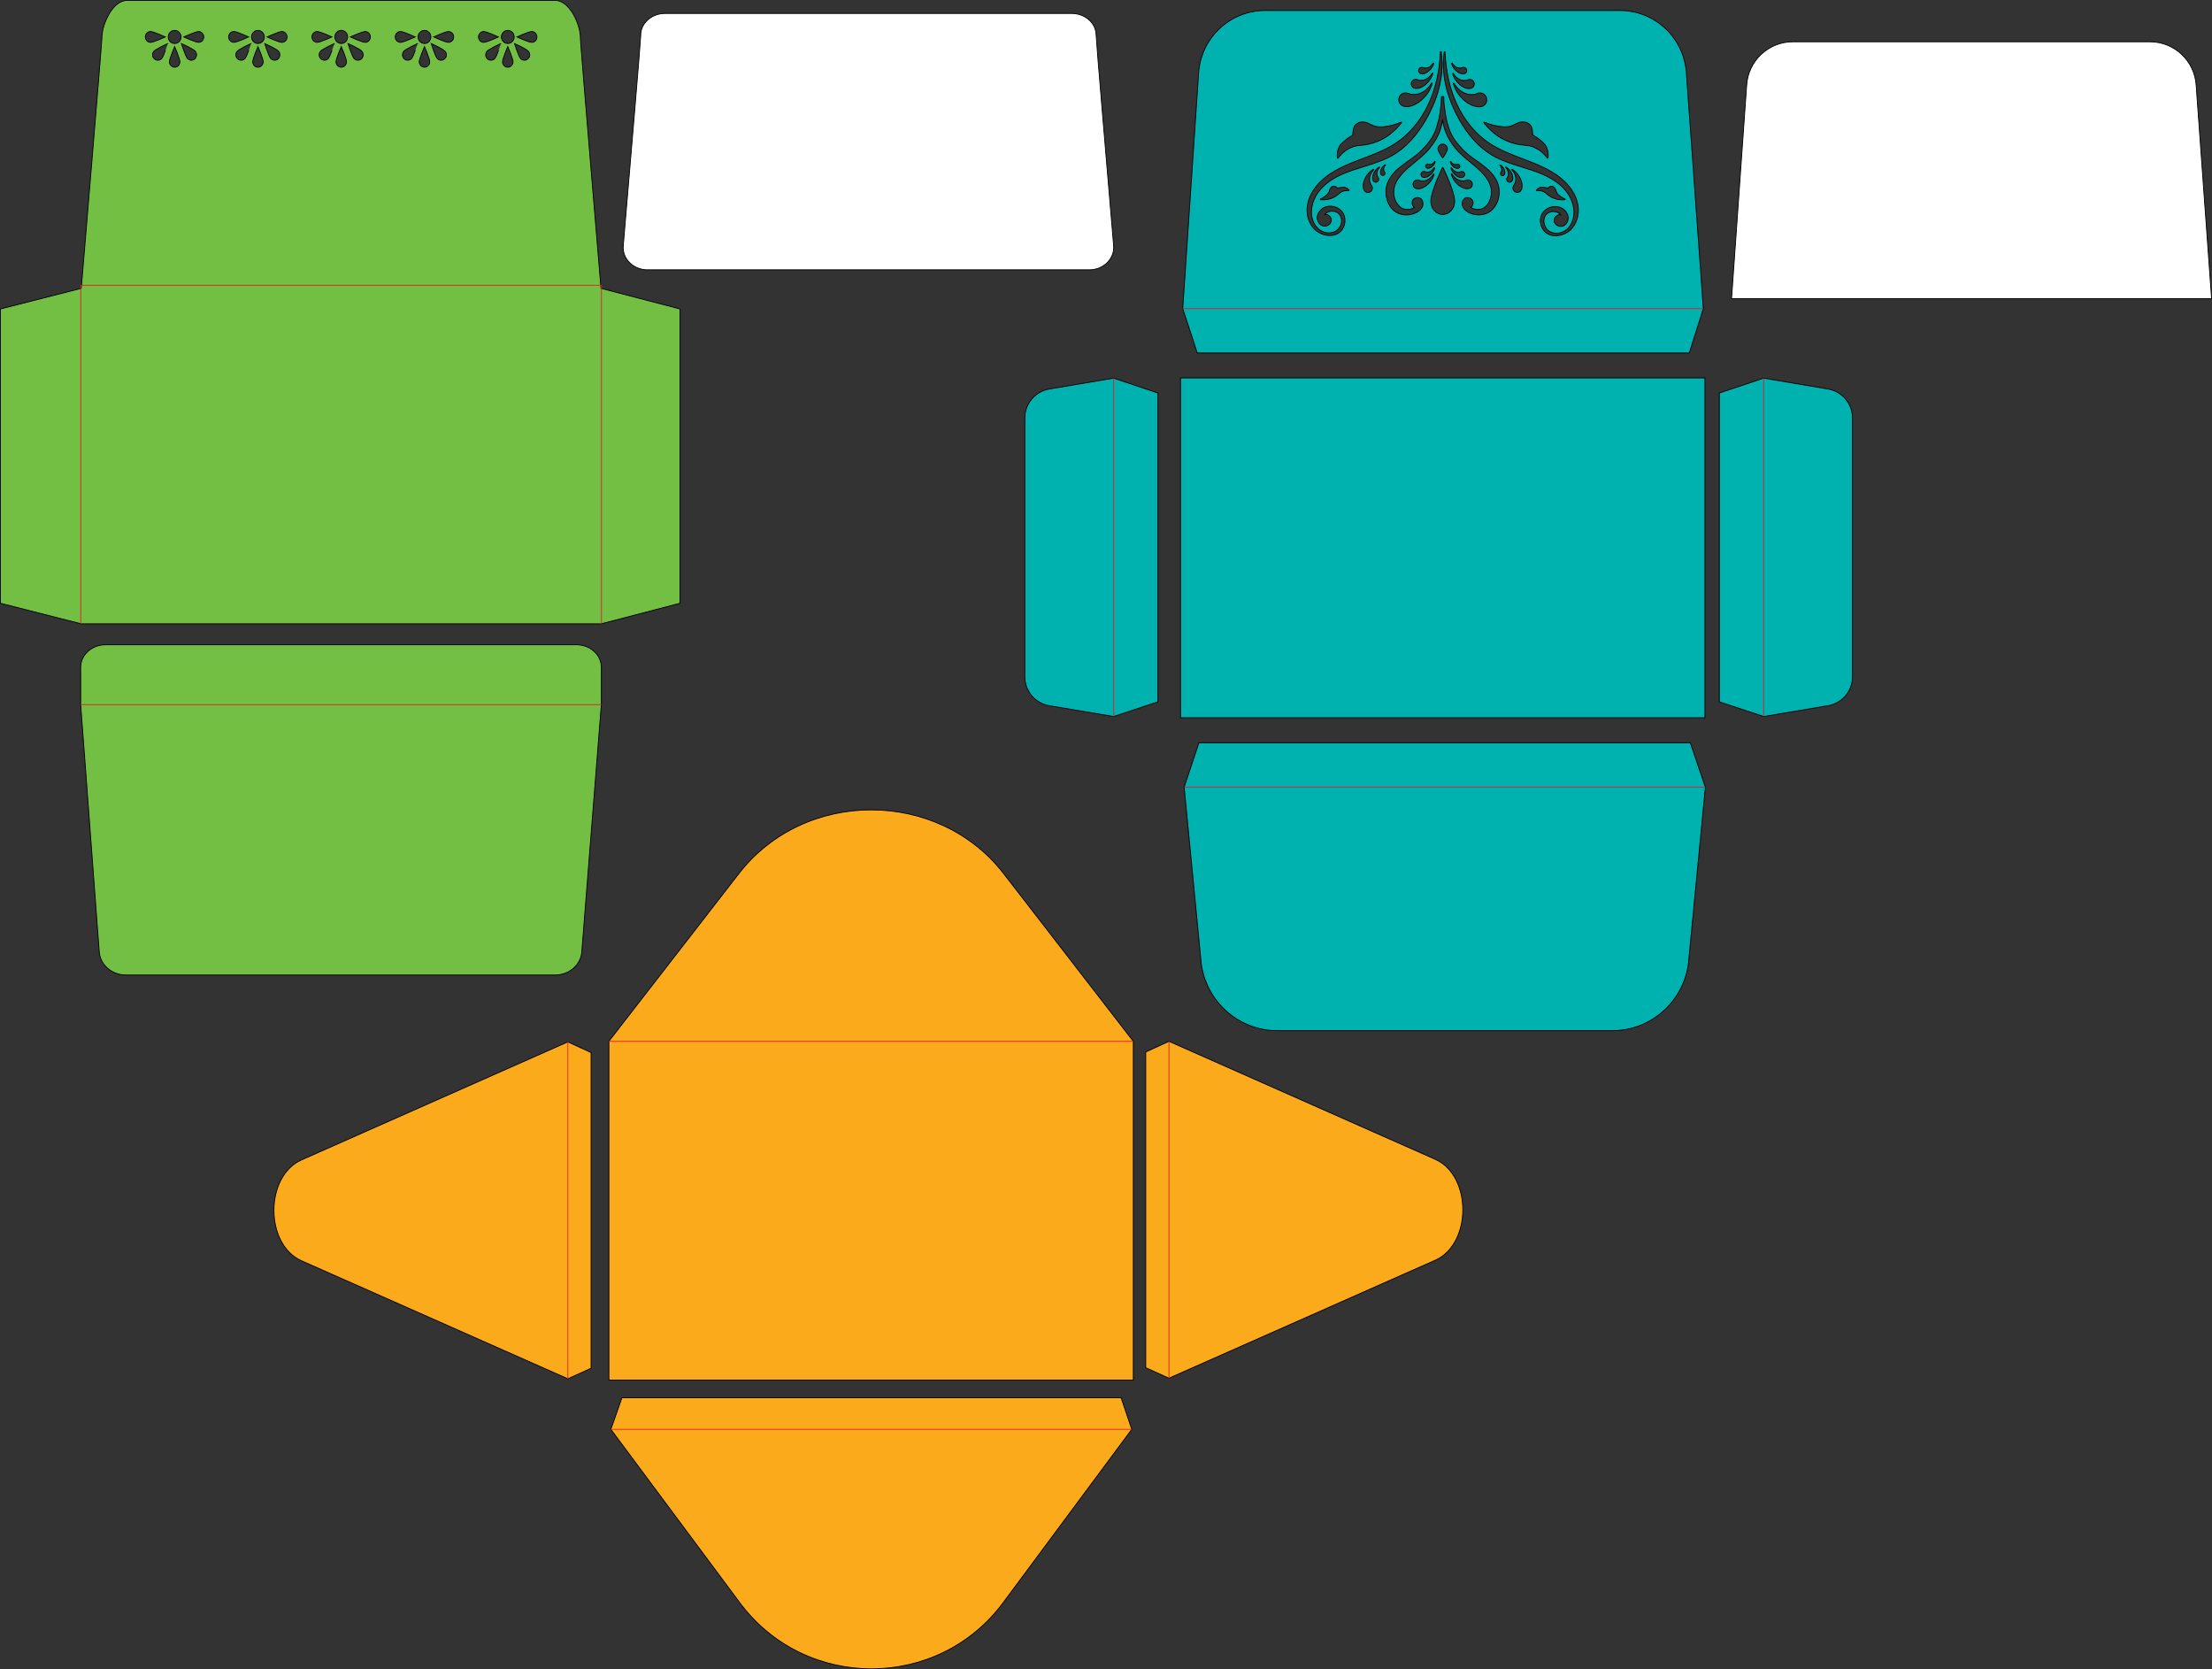<?xml version="1.0" encoding="utf-8"?>
<!-- Generator: Adobe Illustrator 25.4.1, SVG Export Plug-In . SVG Version: 6.00 Build 0)  -->
<svg version="1.1" id="Layer_1" xmlns="http://www.w3.org/2000/svg" xmlns:xlink="http://www.w3.org/1999/xlink" x="0px" y="0px"
	 viewBox="0 0 2695.2 2033.6" style="enable-background:new 0 0 2695.2 2033.6;" xml:space="preserve">
<rect x="0" y="0" width="2695.2" height="2033.6" fill="#333333" stroke="none"/>
<style type="text/css">
	.st0{fill:#FBAA1B;stroke:#010101;stroke-miterlimit:10;}
	.st1{fill:none;stroke:#E32228;stroke-miterlimit:10;}
	.st2{fill:#00B2AF;stroke:#000000;stroke-miterlimit:10;}
	.st3{fill:#FFFFFF;stroke:#000000;stroke-miterlimit:10;}
	.st4{fill:none;stroke:#E31E26;stroke-miterlimit:10;}
	.st5{fill:#72BF44;stroke:#010101;stroke-miterlimit:10;}
	.st6{fill:#FFFFFF;stroke:#010101;stroke-miterlimit:10;}
</style>
<g id="_x35_.5x8.625_simple">
	<path class="st0" d="M741.9,1681.2h639v-412.6L1223,1064.4c-80.1-103.6-242.5-103.7-322.7-0.2l-158.4,204.3V1681.2z"/>
	<path class="st1" d="M744,1266.1"/>
	<path class="st1" d="M741.9,1268.6h639"/>
	<path class="st0" d="M1424.3,1268.6l324.4,143.7c44.9,19.9,44.9,103.1,0,123L1424.3,1679l-28.3-12.8v-384.6L1424.3,1268.6z"/>
	<path class="st1" d="M1424.3,1679v-410.4"/>
	<path class="st0" d="M1379,1741.3l-156.8,211.3c-79.6,107.2-240.8,107.3-320.6,0.2l-157.3-211.5l13.5-38.5H1366L1379,1741.3z"/>
	<path class="st1" d="M744.3,1741.3H1379"/>
	<path class="st0" d="M720.2,1282.3v384.6l-28.3,12.8l-324.4-143.7c-45-19.9-45-103.1,0-123l324.4-143.7L720.2,1282.3z"/>
	<path class="st1" d="M691.9,1269.2v410.4"/>
</g>
<g id="_x35_.5x8.625_filigree">
	<path class="st2" d="M1438.4,460.4h639v414h-639V460.4z"/>
	<path class="st3" d="M2619.6,50.9c29.8,0,54.5,23.3,56.3,53l18.8,259.9h-584.9l18.4-259.8c1.8-29.8,26.5-53.1,56.3-53.1
		L2619.6,50.9L2619.6,50.9z"/>
	<path class="st2" d="M2077.9,958.9l-20,208.3c-3.1,49.7-44,88.4-93.4,88.4h-408.1c-49.4,0-90.3-38.7-93.4-88.3l-20.2-208.4l18-54
		h598.8L2077.9,958.9z"/>
	<path class="st2" d="M2075.4,376l-20.6-286.6c-2.6-43.1-38.1-76.6-81-76.6h-432.4c-42.9,0-78.4,33.6-81,76.7L1441.1,376l17.7,54
		h599.5L2075.4,376z M1635.2,233.4c-1.7,0.8-2.2,1.2-3.3,2.2c-0.6,0.6-1.4,1.3-2.8,2.3l0,0c-1.4,1.1-5.2,3.7-10.3,4.8
		c-4.7,1.1-9.5,0.6-9.7,0.6c-0.2,0-0.4-0.2-0.4-0.4c0-0.2,0.1-0.4,0.3-0.5c0,0,2.6-1,5.7-3.4c1.3-1,3-2.4,4.1-4.1
		c0.5-0.8,0.8-1.7,1-2.6c0.3-1.2,0.7-2.4,1.5-3.4c1-1.3,2.5-2.1,4-2.1c0.1,0,0.1,0,0.2,0c1,0.1,2,0.4,3,1.2c0.4,0.3,0.7,0.6,1,0.9
		c0.1,0.1,0.2,0.3,0.3,0.4l0.2-0.1c0.6-0.2,1.2-0.4,1.8-0.5c2.1-0.5,3.8-0.7,5.4-0.7c3.6,0,6.4,3.3,6.5,3.5c0.1,0.2,0.2,0.4,0.1,0.6
		c-0.1,0.2-0.3,0.3-0.5,0.2C1643.2,232.3,1639.2,231.6,1635.2,233.4z M1678,213.5c0.1,0.5,0.3,1,0.5,1.5c0.2,0.3,0.4,0.6,0.6,1
		l0.1,0.1c0.8,1.1,1,2.6,0.4,3.8c-0.5,1-1.3,1.7-2.3,2c-1,0.3-2.1,0.1-3-0.5c-0.7-0.4-1.2-1.1-1.5-2c-0.1-0.3-0.2-0.6-0.3-1
		c-0.3-1.7-0.1-3.7,0.6-5.7c0.7-2,1.8-3.9,3.1-5.6c1.9-2.3,4-3.5,4.1-3.6c0.1,0,0.2-0.1,0.2-0.1c0.2,0,0.3,0.1,0.4,0.2
		c0.1,0.2,0.1,0.5-0.1,0.7c0,0-2.4,2.2-3,5.5c-0.1,0.6-0.2,1.3-0.2,1.9C1677.8,212.3,1677.9,212.9,1678,213.5z M1673.8,206.9
		c0,0-3.7,3.4-4.8,8.7c-0.2,1-0.3,2-0.3,3c0,1,0.2,2,0.4,2.9c0.2,0.8,0.5,1.6,0.9,2.4c0.3,0.6,0.6,1,1,1.6l0.1,0.2
		c1.2,1.7,1.5,3.8,0.6,5.7c-0.7,1.4-1.9,2.5-3.5,2.9c-1.5,0.4-3.1,0.1-4.4-0.7c-1-0.7-1.7-1.7-2.2-3c-0.2-0.4-0.3-0.9-0.4-1.5
		c-0.5-2.6-0.2-5.7,0.9-8.8c1.1-3.1,2.7-6,4.8-8.6c2.9-3.5,6.2-5.4,6.3-5.5c0.1,0,0.2-0.1,0.2-0.1c0.2,0,0.3,0.1,0.4,0.2
		C1674.1,206.5,1674,206.8,1673.8,206.9z M1686.1,207.8c0.1,0.3,0.2,0.7,0.4,1c0.1,0.2,0.3,0.4,0.4,0.6l0.1,0.1
		c0.6,0.8,0.7,1.9,0.3,2.8c-0.3,0.7-1,1.2-1.7,1.4c-0.7,0.2-1.5,0.1-2.2-0.4c-0.5-0.3-0.8-0.8-1.1-1.5c-0.1-0.2-0.1-0.4-0.2-0.7
		c-0.2-1.2-0.1-2.6,0.4-4c0.5-1.4,1.2-2.7,2.2-3.9c1.3-1.6,2.8-2.4,2.8-2.5c0.1,0,0.2-0.1,0.2-0.1c0.2,0,0.3,0.1,0.4,0.2
		c0.2,0.2,0.1,0.5-0.1,0.7c0,0-1.6,1.4-2,3.6c-0.1,0.4-0.1,0.8-0.1,1.2C1686,207,1686,207.4,1686.1,207.8z M1757.4,204.3
		c0.1-0.2,0.3-0.3,0.5-0.3c0.2,0,0.4,0.1,0.4,0.3c0.6,1.2,14.1,29.2,14.1,41c0,8.8-6.5,16-14.5,16s-14.5-7.2-14.5-16
		C1743.4,233.5,1756.8,205.5,1757.4,204.3z M1752.1,181.3c0-3.2,2.5-5.7,5.8-5.7c3.1,0,5.7,2.6,5.7,5.7c0,3-5.1,10.3-5.3,10.6
		c-0.1,0.1-0.2,0.1-0.3,0.2c-0.1,0-0.1,0-0.2,0l0,0c-0.2,0-0.3-0.1-0.4-0.2C1757.2,191.7,1752.1,184.3,1752.1,181.3z M1783.2,215.4
		c-0.6,0.5-1.4,0.8-2.3,0.9c-0.3,0-0.7,0-1,0c-1.7-0.1-3.6-0.8-5.3-2.1c-1.7-1.2-3.3-2.8-4.5-4.5c-1.7-2.4-2.3-4.8-2.3-4.9
		c-0.1-0.2,0.1-0.5,0.3-0.6c0.1,0,0.1,0,0.2,0c0.2,0,0.4,0.1,0.4,0.3c0,0,1.4,2.9,4.5,4.4c0.6,0.3,1.2,0.5,1.8,0.7
		c0.6,0.1,1.2,0.2,1.8,0.2c0.5,0,1.1,0,1.6-0.1c0.4-0.1,0.7-0.2,1.1-0.4l0.2-0.1c1.3-0.5,2.7-0.3,3.8,0.6c0.8,0.7,1.3,1.7,1.3,2.8
		S1784,214.7,1783.2,215.4z M1784.5,220.2c0.6-0.1,1.2-0.3,1.8-0.6l0.2-0.1c1.9-0.8,4.1-0.4,5.6,0.9c1.2,1,1.9,2.5,1.9,4.1
		c0,1.6-0.7,3.1-1.9,4.1c-0.9,0.8-2.1,1.2-3.5,1.3c-0.5,0-1,0-1.5,0c-2.7-0.2-5.5-1.3-8.2-3.1c-2.7-1.8-5.1-4.2-7-7
		c-2.6-3.7-3.6-7.4-3.6-7.6c-0.1-0.2,0.1-0.5,0.3-0.6c0.1,0,0.1,0,0.2,0c0.2,0,0.4,0.1,0.4,0.3c0,0,2.3,4.5,7.1,6.9
		c0.9,0.4,1.8,0.8,2.8,1.1c1,0.2,1.9,0.4,2.9,0.4C1782.8,220.4,1783.7,220.4,1784.5,220.2z M1777.9,204.5c-0.4,0.4-1,0.6-1.7,0.7
		l0,0c-0.2,0-0.5,0-0.7,0c-1.2-0.1-2.5-0.6-3.7-1.4c-1.2-0.8-2.3-1.9-3.1-3.1c-1.2-1.7-1.6-3.4-1.6-3.4c-0.1-0.2,0.1-0.5,0.3-0.6
		c0.1,0,0.1,0,0.2,0c0.2,0,0.4,0.1,0.4,0.3c0,0,1,1.9,3,2.9c0.4,0.2,0.8,0.3,1.2,0.4c0.4,0.1,0.8,0.2,1.2,0.2c0.4,0,0.7,0,1-0.1
		c0.2,0,0.5-0.1,0.7-0.2l0.1,0c0.9-0.4,2-0.2,2.7,0.5c0.6,0.5,0.9,1.2,0.9,2C1778.9,203.2,1778.5,204,1777.9,204.5z M1748.7,197.2
		c0,0.1-0.4,1.8-1.6,3.4c-0.9,1.2-1.9,2.3-3.1,3.1c-1.2,0.8-2.5,1.3-3.7,1.4c-0.2,0-0.5,0-0.7,0c-0.7-0.1-1.2-0.3-1.7-0.6
		c-0.6-0.5-0.9-1.2-0.9-2s0.3-1.5,0.9-2c0.7-0.6,1.8-0.8,2.7-0.5l0.1,0c0.2,0.1,0.5,0.2,0.7,0.2c0.3,0.1,0.7,0.1,1.1,0.1
		c0.4,0,0.8-0.1,1.2-0.2c0.4-0.1,0.8-0.2,1.2-0.4c2-1,3-2.9,3-2.9c0.1-0.2,0.3-0.3,0.4-0.3c0.1,0,0.1,0,0.2,0
		C1748.6,196.7,1748.7,196.9,1748.7,197.2z M1737.5,209.6c0.5,0.1,1,0.1,1.6,0.1c0.6,0,1.2-0.1,1.8-0.2c0.6-0.1,1.2-0.4,1.8-0.7
		c3-1.5,4.4-4.4,4.5-4.4c0.1-0.2,0.3-0.3,0.4-0.3c0.1,0,0.1,0,0.2,0c0.2,0.1,0.4,0.3,0.3,0.6c0,0.1-0.6,2.5-2.3,4.9
		c-1.2,1.8-2.8,3.3-4.5,4.5c-1.7,1.2-3.6,1.9-5.3,2.1c-0.4,0-0.7,0-1,0c-0.9-0.1-1.7-0.4-2.3-0.9c-0.8-0.7-1.3-1.7-1.3-2.8
		s0.5-2.1,1.3-2.8c1-0.9,2.5-1.1,3.8-0.6l0.2,0.1C1736.8,209.4,1737.1,209.5,1737.5,209.6z M1733.7,220.4c1,0,2-0.1,2.9-0.4
		c0.9-0.2,1.9-0.6,2.8-1.1c4.8-2.4,7.1-6.9,7.1-6.9c0.1-0.2,0.3-0.3,0.4-0.3c0.1,0,0.1,0,0.2,0c0.2,0.1,0.4,0.3,0.3,0.6
		c0,0.2-1,3.9-3.6,7.6c-1.9,2.7-4.3,5.1-7,7c-2.7,1.9-5.5,2.9-8.2,3.1c-0.5,0-1,0.1-1.5,0c-1.4-0.1-2.6-0.6-3.5-1.3
		c-1.2-1-1.9-2.5-1.9-4.1c0-1.6,0.7-3.1,1.9-4.1c1.5-1.3,3.7-1.7,5.6-0.9l0.2,0.1c0.6,0.2,1.2,0.5,1.8,0.6
		C1732,220.4,1732.9,220.4,1733.7,220.4z M1829.7,205.4c-0.4-2.2-2-3.6-2-3.6c-0.2-0.2-0.2-0.5-0.1-0.7c0.1-0.1,0.2-0.2,0.4-0.2
		c0.1,0,0.2,0,0.2,0.1c0.1,0,1.6,0.9,2.8,2.5c0.9,1.2,1.7,2.5,2.2,3.9c0.5,1.4,0.6,2.8,0.4,4c0,0.2-0.1,0.5-0.2,0.7
		c-0.2,0.6-0.6,1.1-1.1,1.5c-0.6,0.4-1.4,0.6-2.2,0.4c-0.7-0.2-1.4-0.7-1.7-1.4c-0.4-0.9-0.3-1.9,0.3-2.8l0.1-0.1
		c0.2-0.2,0.3-0.4,0.4-0.6c0.2-0.3,0.3-0.6,0.4-1c0.1-0.4,0.2-0.8,0.2-1.2C1829.8,206.2,1829.7,205.8,1829.7,205.4z M1846.7,215.6
		c-1-5.3-4.7-8.7-4.8-8.7c-0.2-0.2-0.2-0.5-0.1-0.7c0.1-0.1,0.2-0.2,0.4-0.2c0.1,0,0.2,0,0.2,0.1c0.1,0.1,3.4,2,6.3,5.5
		c2.1,2.6,3.8,5.6,4.8,8.6c1.1,3.1,1.4,6.1,0.9,8.8c-0.1,0.5-0.2,1-0.4,1.5c-0.5,1.4-1.2,2.4-2.2,3c-1.3,0.9-2.9,1.1-4.4,0.7
		c-1.5-0.4-2.8-1.5-3.5-2.9c-0.9-1.8-0.6-4,0.6-5.7l0.1-0.2c0.4-0.5,0.7-1,1-1.6l0,0c0.4-0.8,0.7-1.6,0.9-2.4
		c0.2-0.9,0.4-1.9,0.4-2.9C1847,217.6,1846.9,216.6,1846.7,215.6z M1842.6,212.7c0.7,2,0.9,4,0.6,5.7c-0.1,0.4-0.2,0.7-0.3,1
		c-0.3,0.9-0.8,1.6-1.5,2c-0.9,0.6-2,0.8-3,0.5c-1-0.3-1.9-1-2.3-2c-0.6-1.2-0.4-2.7,0.4-3.8l0.1-0.1c0.2-0.3,0.5-0.6,0.6-1
		c0.2-0.5,0.4-1,0.5-1.5c0.2-0.6,0.2-1.2,0.2-1.8s0-1.2-0.2-1.9c-0.7-3.3-3-5.5-3-5.5c-0.2-0.2-0.2-0.5-0.1-0.7
		c0.1-0.1,0.2-0.2,0.4-0.2c0.1,0,0.2,0,0.2,0.1c0.1,0.1,2.2,1.3,4.1,3.6C1840.8,208.7,1841.9,210.7,1842.6,212.7z M1872.1,231.5
		c0.1-0.1,2.9-3.4,6.5-3.5c1.5,0,3.3,0.2,5.4,0.7c0.6,0.1,1.2,0.3,1.8,0.5l0.2,0.1c0.1-0.1,0.3-0.3,0.3-0.4c0.2-0.3,0.5-0.6,1-0.9
		c0.9-0.7,2-1.1,2.9-1.2c0.1,0,0.1,0,0.2,0c1.5,0,2.9,0.8,4,2.1c0.8,1.1,1.2,2.3,1.5,3.4c0.3,0.9,0.6,1.8,1,2.6
		c1.1,1.8,2.7,3.1,4.1,4.1c3.1,2.3,5.7,3.4,5.8,3.4c0.2,0.1,0.3,0.3,0.3,0.5s-0.2,0.4-0.4,0.4c-0.2,0-5,0.5-9.7-0.6
		c-5.1-1.2-8.9-3.8-10.3-4.8c-1.3-1-2.1-1.7-2.8-2.3c-1.1-1-1.6-1.4-3.3-2.2c-4.1-1.8-8-1.1-8.1-1.1c-0.2,0-0.4-0.1-0.5-0.2
		C1871.9,231.9,1871.9,231.6,1872.1,231.5z M1839.2,154c2.3-0.5,4.5-1.6,6.6-2.6c2.6-1.3,5.3-2.6,8.4-2.9c0.4,0,0.8-0.1,1.2-0.1
		c3.6,0,6.9,1.4,9,3.8c1.5,1.7,2.4,4.1,2.7,6.9c0.1,1,0.5,5.4,0.5,5.4s2.6,1.6,3.9,2.4c4.4,2.9,7.7,5.6,10.2,8.4
		c5.8,6.2,4.6,16.6,4.5,17c0,0.2-0.2,0.4-0.4,0.4c-0.2,0-0.4,0-0.5-0.2c-0.1-0.1-5.6-8.5-15.9-12.9c-4.3-1.9-6.1-2-9.8-2.4
		c-2.1-0.2-4.7-0.5-8.7-1.1c-4.2-0.7-15.1-3.1-25.7-10.3c-9.8-6.6-17.1-16.2-17.2-16.3c-0.1-0.2-0.1-0.4,0-0.6s0.4-0.2,0.6-0.1
		c0.1,0,6.3,3,15.9,4.8C1828.7,154.3,1834.1,155.1,1839.2,154z M1799.6,113.9l0.4-0.1c3-1.2,6.3-0.6,8.7,1.4
		c1.8,1.6,2.9,3.9,2.9,6.4c0,2.5-1.1,4.8-2.9,6.4l0,0c-1.4,1.2-3.2,1.9-5.5,2.1c-0.8,0.1-1.6,0.1-2.4,0c-4.2-0.3-8.7-2.1-13-5
		c-4.2-2.9-8.1-6.8-11.2-11.1c-4.2-5.9-5.7-11.9-5.7-12.1c-0.1-0.2,0.1-0.5,0.3-0.6c0.1,0,0.1,0,0.2,0c0.2,0,0.4,0.1,0.4,0.3
		c0,0.1,3.8,7.4,11.5,11.3c1.5,0.7,3,1.3,4.6,1.7c1.6,0.4,3.2,0.6,4.8,0.7c1.4,0,2.8-0.1,4.1-0.3
		C1797.7,114.7,1798.6,114.3,1799.6,113.9z M1788.6,97.1c2-0.8,4.2-0.4,5.8,1c1.2,1.1,1.9,2.6,1.9,4.2c0,1.6-0.7,3.2-1.9,4.2
		c-0.9,0.8-2.2,1.3-3.6,1.4c-0.5,0-1,0-1.6,0c-2.8-0.2-5.7-1.3-8.4-3.2c-2.7-1.9-5.2-4.4-7.2-7.2c-2.7-3.8-3.7-7.7-3.7-7.8
		c-0.1-0.2,0.1-0.5,0.3-0.6c0.1,0,0.1,0,0.2,0c0.2,0,0.4,0.1,0.4,0.3c0,0.1,2.4,4.7,7.3,7.2c0.9,0.5,1.9,0.8,2.9,1.1
		c1,0.2,2,0.4,3,0.4c0.9,0,1.8-0.1,2.6-0.2c0.6-0.1,1.2-0.3,1.8-0.6L1788.6,97.1z M1769.1,76.8c0.1,0,0.1,0,0.2,0
		c0.2,0,0.4,0.1,0.4,0.3c0,0,1.6,3.2,4.9,4.8c0.6,0.3,1.3,0.6,1.9,0.7c0.7,0.2,1.3,0.3,2,0.3c0.6,0,1.2,0,1.8-0.1
		c0.4-0.1,0.8-0.2,1.2-0.4l0.2-0.1c1.4-0.6,3-0.3,4.1,0.7c0.9,0.8,1.4,1.9,1.4,3c0,1.2-0.5,2.3-1.4,3c-0.7,0.6-1.5,0.9-2.6,1l0,0
		c-0.3,0-0.7,0-1.1,0c-1.9-0.1-3.9-0.9-5.8-2.2c-1.9-1.3-3.6-3-5-4.9c-1.9-2.6-2.5-5.3-2.6-5.4C1768.8,77.1,1768.9,76.9,1769.1,76.8
		z M1759.7,63.3c0-0.2,0.2-0.4,0.5-0.4c0,0,0,0,0,0c0.3,0,0.5,0.2,0.5,0.5l0,0.5c1,23.1,5.7,44.1,14,62.3
		c9.5,20.7,23.6,37.6,40.8,48.8c12.1,7.9,26,13.2,39.5,18.3c18.6,7.1,37.9,14.4,52.2,28.6c6,6,13.5,15.7,15.5,28.4
		c1.8,11.6-1.9,23.2-9.7,30.2l0,0c-6.7,6-18.7,9.3-27.3,4.3c-4.2-2.5-7.3-6.8-8.4-11.9c-1.1-5-0.1-10.2,2.8-14.1
		c5.2-7.2,15.9-9.4,23.4-4.9c4.1,2.4,6.9,6.6,7.2,10.8c0.4,4.7-2.5,9.5-6.7,10.8c-2.2,0.7-4.8,0.3-7-1.1c-1.9-1.2-3.2-3.1-3.4-5.2
		c-0.3-2.3,0.9-4.7,3-6.3c1.5-1.1,3.2-1.5,4.8-1.2c-1.7-2.3-4.5-3.8-7.8-4c-4.2-0.3-8.2,1.4-10.4,4.5c-1.9,2.8-2.6,6.3-1.8,10.1
		c0.9,4.1,3.4,7.8,6.8,9.7c6.3,3.7,15.3,2.5,21.3-2.9c5.3-4.8,8.4-12.7,8.3-21c-0.2-10-4.6-20.2-12.5-28.6
		c-6.5-6.9-15.2-12.6-26.5-17.5c-7.9-3.4-16.4-6-24.5-8.5c-12.5-3.9-25.4-7.9-36.9-14.8c-15.1-9.1-28.4-23.6-39.5-43.2
		C1767,125.9,1754.9,96,1759.7,63.3z M1757.9,117.6c0.1-0.1,0.3-0.1,0.4-0.1c0,0,0,0,0.1,0c0.5,0,0.8,0.4,0.8,0.9
		c0.1,2.3,0.1,4.6,0.1,6.7c0.4,2.8,0.7,5.4,1,7.7c0.6,4.6,1,8.2,1.8,11.8c0.3,1.6,0.8,3.1,1.2,4.6l0.2,0.8
		c3.9,14.9,9.2,22.2,19.4,32.8c4.8,5,10.7,9.1,16.3,13.1c2.4,1.7,4.9,3.4,7.2,5.2c6.4,4.8,15.3,12.5,18.8,23.1c2,6.2,2,13.1,0,19.5
		c-1.8,5.6-4.9,10.2-8.9,13.4c-5,3.8-11.7,5.4-18.6,4.4c-6.2-1-13.6-4.3-15.7-10.6c-1.1-3.4,0.1-7.4,2.7-9.2c1.3-0.9,3-1.2,4.8-0.8
		c2.9,0.6,4.8,2.4,5.3,5.1c0.4,2.5-0.7,5.2-2.7,6.6c4.7,3.3,11.4,3.5,16.2,0.4c2.7-1.8,5-4.5,6.6-8.1c2.2-4.8,2.9-10.3,1.9-15.5
		c-1-5.4-3.9-10.9-8.6-16.4c-4.9-5.8-11-10.7-16.8-15.5c-6.4-5.2-13-10.6-18.2-17.1c-5.3-6.7-8.8-12.5-11.2-18.3
		c-1.9-4.7-3.3-9.8-4.3-15.5c-1,5.7-2.4,10.7-4.3,15.5c-2.4,5.9-6,11.7-11.2,18.3c-5.2,6.6-11.8,11.9-18.2,17.1
		c-5.8,4.8-11.9,9.7-16.8,15.5c-4.7,5.5-7.6,11-8.6,16.4c-1,5.2-0.3,10.7,1.9,15.5c1.6,3.5,3.9,6.3,6.6,8.1
		c4.8,3.1,11.5,2.9,16.2-0.4c-2-1.4-3.1-4.1-2.7-6.6c0.4-2.7,2.3-4.6,5.3-5.1c1.8-0.4,3.5-0.1,4.8,0.8c2.7,1.8,3.8,5.8,2.7,9.2
		c-2,6.3-9.4,9.6-15.7,10.6c-6.8,1.1-13.6-0.5-18.6-4.4c-4.1-3.1-7.2-7.8-8.9-13.4c-2-6.4-2-13.3,0-19.5
		c3.4-10.6,12.4-18.3,18.8-23.1c2.4-1.8,4.8-3.5,7.2-5.2c5.6-4,11.5-8.1,16.3-13.1c10.2-10.6,15.5-17.9,19.4-32.8l0.2-0.8
		c0.4-1.5,0.8-3.1,1.2-4.6c0.8-3.6,1.3-7.2,1.8-11.8c0.3-2.3,0.6-4.8,1-7.6c0-2.2,0.1-4.5,0.1-6.8c0-0.5,0.4-0.8,0.8-0.9
		C1757.5,117.5,1757.7,117.5,1757.9,117.6z M1729.9,83c1.1-1,2.7-1.2,4.1-0.7l0.2,0.1c0.4,0.2,0.8,0.3,1.2,0.4
		c0.6,0.1,1.2,0.1,1.8,0.1c0.7,0,1.3-0.1,2-0.3c0.7-0.2,1.3-0.4,1.9-0.7c3.3-1.7,4.9-4.8,4.9-4.8c0.1-0.2,0.3-0.3,0.4-0.3
		c0.1,0,0.1,0,0.2,0c0.2,0.1,0.4,0.3,0.3,0.6c0,0.1-0.7,2.8-2.6,5.4c-1.4,1.9-3.1,3.6-5,4.9c-1.9,1.3-3.9,2.1-5.8,2.2
		c-0.4,0-0.8,0-1.1,0c-1-0.1-1.9-0.4-2.6-1c-0.9-0.8-1.4-1.9-1.4-3C1728.5,84.8,1729,83.7,1729.9,83z M1721.4,98
		c1.6-1.4,3.8-1.7,5.8-1l0.2,0.1c0.6,0.2,1.2,0.5,1.8,0.6c0.9,0.2,1.7,0.2,2.6,0.2c1,0,2-0.2,3-0.4s2-0.6,2.9-1.1
		c4.9-2.5,7.3-7.1,7.3-7.2c0.1-0.2,0.3-0.3,0.4-0.3c0.1,0,0.1,0,0.2,0c0.2,0.1,0.4,0.3,0.3,0.6c0,0.2-1,4-3.7,7.8
		c-2,2.8-4.5,5.3-7.2,7.2c-2.8,1.9-5.7,3-8.4,3.2c-0.6,0-1.1,0.1-1.6,0c-1.5-0.1-2.7-0.6-3.6-1.4c-1.2-1.1-1.9-2.6-1.9-4.2
		C1719.4,100.6,1720.1,99.1,1721.4,98z M1707.1,115.2c2.4-2.1,5.7-2.6,8.7-1.4l0.4,0.1c1,0.4,1.9,0.7,2.9,0.9
		c1.4,0.2,2.7,0.4,4.1,0.3c1.6,0,3.2-0.2,4.8-0.7c1.6-0.4,3.1-1,4.6-1.7c7.8-3.9,11.5-11.2,11.5-11.3c0.1-0.2,0.3-0.3,0.4-0.3
		c0.1,0,0.1,0,0.2,0c0.2,0.1,0.4,0.3,0.3,0.6c-0.1,0.2-1.5,6.2-5.7,12.1c-3.1,4.3-6.9,8.2-11.2,11.1c-4.3,3-8.8,4.7-13,5
		c-0.9,0.1-1.7,0.1-2.4,0c-2.2-0.2-4.1-0.9-5.5-2.1c-1.9-1.6-2.9-3.9-2.9-6.4C1704.2,119.2,1705.3,116.9,1707.1,115.2z
		 M1634.1,175.4c2.6-2.8,5.9-5.5,10.2-8.4c1.3-0.9,3.9-2.4,3.9-2.4s0.4-4.4,0.5-5.4c0.3-2.8,1.3-5.2,2.7-6.9c2.1-2.4,5.3-3.8,9-3.8
		c0.4,0,0.8,0,1.2,0.1c3.1,0.3,5.8,1.6,8.4,2.9c2.1,1,4.2,2.1,6.6,2.6c5.1,1.1,10.4,0.3,14.5-0.4c9.6-1.8,15.8-4.8,15.9-4.8
		c0.2-0.1,0.5,0,0.6,0.1c0.1,0.2,0.1,0.4,0,0.6c-0.1,0.1-7.4,9.7-17.2,16.3c-10.6,7.2-21.5,9.6-25.7,10.3c-4,0.7-6.6,0.9-8.6,1.1
		c-3.6,0.4-5.5,0.5-9.8,2.4c-10.3,4.4-15.9,12.9-15.9,12.9c-0.1,0.2-0.3,0.3-0.5,0.2c-0.2-0.1-0.4-0.2-0.4-0.4
		C1629.4,192,1628.3,181.6,1634.1,175.4z M1593,250.1c2-12.6,9.5-22.4,15.5-28.4c14.3-14.2,33.5-21.6,52.1-28.6
		c13.5-5.1,27.4-10.4,39.5-18.3c17.2-11.2,31.3-28.1,40.8-48.8c8.3-18.2,13.1-39.1,14.1-62.3l0-0.5c0-0.3,0.2-0.5,0.5-0.5
		c0,0,0,0,0,0c0.2,0,0.5,0.2,0.5,0.4c4.9,32.7-7.2,62.6-18.2,82c-11.2,19.6-24.5,34.1-39.5,43.2l0,0c-11.4,6.9-24.4,10.9-36.9,14.8
		c-8.1,2.5-16.6,5.1-24.5,8.5c-11.4,4.8-20,10.6-26.5,17.5c-7.9,8.4-12.3,18.6-12.5,28.6c-0.2,8.4,3,16.2,8.3,21
		c6,5.4,15,6.6,21.3,2.9c3.3-2,5.9-5.6,6.8-9.7c0.8-3.7,0.2-7.3-1.8-10.1c-2.2-3.1-6.1-4.8-10.4-4.5c-3.3,0.2-6.1,1.7-7.8,4
		c1.6-0.3,3.3,0.1,4.8,1.2c2.1,1.5,3.3,4,3,6.3c-0.2,2-1.5,3.9-3.4,5.2c-2.1,1.4-4.8,1.8-7,1.1c-4.2-1.3-7.1-6.1-6.7-10.8
		c0.4-4.2,3.1-8.4,7.2-10.8c7.6-4.5,18.3-2.2,23.4,4.9c2.8,3.9,3.8,9.1,2.8,14.1c-1.1,5.1-4.1,9.5-8.4,12c-8.6,5-20.6,1.7-27.3-4.3
		C1594.9,273.3,1591.2,261.7,1593,250.1z"/>
	<path class="st2" d="M2257.1,509v315.7c0,17.3-12.6,32.2-29.8,35l-78.4,13.2l-54-17.9V478.8l54-18.1l78.4,13.2
		C2244.5,476.8,2257.1,491.7,2257.1,509z"/>
	<path class="st4" d="M1441.1,376h634.3"/>
	<path class="st4" d="M1442.9,958.9h633.4"/>
	<path class="st4" d="M2148.9,460.7v412.2"/>
	<path class="st2" d="M1278.5,473.9l78.4-13.2l54,18.1V855l-54,17.9l-78.4-13.2c-17.2-2.9-29.8-17.7-29.8-35V509
		C1248.8,491.7,1261.4,476.8,1278.5,473.9z"/>
	<path class="st4" d="M1357,872.9V460.7"/>
</g>
<g id="_x35_.5x8.625_flowers">
	<path class="st5" d="M98.3,812.9v45.4l22.6,301c1,16,15.3,28.5,32.6,28.5h522.8c17.3,0,31.5-12.4,32.6-28.4l23.8-301.1v-45.4
		c0-15.1-13.5-27.4-30.2-27.4H128.5C111.8,785.5,98.3,797.8,98.3,812.9z"/>
	<path class="st5" d="M732.3,351.3c0,0-25.1-298-25.1-304.6c0-18.2-13.7-46.2-30.6-46.2H154.7c-16.9,0-30.6,28-30.6,46.2
		c0,6.1-25.1,304.6-25.1,304.6L0.5,376.4v358.5L99.1,760h633.3l96.2-25.1V376.4L732.3,351.3z M177.1,45c0-3.7,2.9-6.6,6.4-6.6
		c3.5,0,18,6.6,18,6.6s-14.5,6.6-18,6.6C180,51.6,177.1,48.7,177.1,45z M197.1,71.2c-2.4,2.7-6.4,2.9-9.1,0.5s-2.8-6.6-0.5-9.3
		c2.4-2.7,16.9-9.4,16.9-9.4S199.5,68.5,197.1,71.2z M212.8,81.9c-3.5,0-6.4-3-6.4-6.6c0-3.6,6.4-18.6,6.4-18.6s6.4,14.9,6.4,18.6
		C219.2,78.9,216.4,81.9,212.8,81.9z M212.8,53c-4.3,0-7.8-3.6-7.8-8s3.5-8,7.8-8c4.3,0,7.8,3.6,7.8,8C220.6,49.5,217.1,53,212.8,53
		z M237.4,71.7c-2.6,2.4-6.7,2.2-9.1-0.5C226,68.5,221,53,221,53s14.5,6.6,16.9,9.4C240.3,65.1,240,69.2,237.4,71.7z M241.9,51.6
		c-3.5,0-18-6.6-18-6.6s14.5-6.6,18-6.6s6.4,3,6.4,6.6C248.4,48.7,245.5,51.6,241.9,51.6z M278.6,45c0-3.7,2.9-6.6,6.4-6.6
		s18,6.6,18,6.6s-14.5,6.6-18,6.6S278.6,48.7,278.6,45z M298.6,71.2c-2.4,2.7-6.4,2.9-9.1,0.5s-2.8-6.6-0.5-9.3
		c2.4-2.7,16.9-9.4,16.9-9.4S301,68.5,298.6,71.2z M314.3,81.9c-3.5,0-6.4-3-6.4-6.6c0-3.6,6.4-18.6,6.4-18.6s6.4,14.9,6.4,18.6
		C320.7,78.9,317.8,81.9,314.3,81.9z M314.3,53c-4.3,0-7.8-3.6-7.8-8s3.5-8,7.8-8c4.3,0,7.8,3.6,7.8,8C322.1,49.5,318.6,53,314.3,53
		z M338.9,71.7c-2.6,2.4-6.7,2.2-9.1-0.5c-2.4-2.7-7.3-18.2-7.3-18.2s14.5,6.6,16.9,9.4C341.7,65.1,341.5,69.2,338.9,71.7z
		 M343.4,51.6c-3.5,0-18-6.6-18-6.6s14.5-6.6,18-6.6c3.5,0,6.4,3,6.4,6.6C349.8,48.7,347,51.6,343.4,51.6z M380.1,45
		c0-3.7,2.9-6.6,6.4-6.6s18,6.6,18,6.6s-14.5,6.6-18,6.6C382.9,51.6,380.1,48.7,380.1,45z M400.1,71.2c-2.4,2.7-6.4,2.9-9.1,0.5
		s-2.8-6.6-0.5-9.3c2.4-2.7,16.9-9.4,16.9-9.4S402.4,68.5,400.1,71.2z M415.8,81.9c-3.5,0-6.4-3-6.4-6.6c0-3.6,6.4-18.6,6.4-18.6
		s6.4,14.9,6.4,18.6C422.2,78.9,419.3,81.9,415.8,81.9z M415.8,53c-4.3,0-7.8-3.6-7.8-8s3.5-8,7.8-8c4.3,0,7.8,3.6,7.8,8
		C423.5,49.5,420.1,53,415.8,53z M440.4,71.7c-2.6,2.4-6.7,2.2-9.1-0.5C428.9,68.5,424,53,424,53s14.5,6.6,16.9,9.4
		C443.2,65.1,443,69.2,440.4,71.7z M444.9,51.6c-3.5,0-18-6.6-18-6.6s14.5-6.6,18-6.6c3.5,0,6.4,3,6.4,6.6
		C451.3,48.7,448.4,51.6,444.9,51.6z M481.6,45c0-3.7,2.9-6.6,6.4-6.6c3.5,0,18,6.6,18,6.6s-14.5,6.6-18,6.6
		C484.4,51.6,481.6,48.7,481.6,45z M501.6,71.2c-2.4,2.7-6.4,2.9-9.1,0.5s-2.8-6.6-0.5-9.3c2.4-2.7,16.8-9.4,16.8-9.4
		S503.9,68.5,501.6,71.2z M517.2,81.9c-3.5,0-6.4-3-6.4-6.6c0-3.6,6.4-18.6,6.4-18.6s6.4,14.9,6.4,18.6
		C523.7,78.9,520.8,81.9,517.2,81.9z M517.2,53c-4.3,0-7.8-3.6-7.8-8s3.5-8,7.8-8s7.8,3.6,7.8,8S521.5,53,517.2,53z M541.8,71.7
		c-2.6,2.4-6.7,2.2-9.1-0.5c-2.4-2.7-7.3-18.2-7.3-18.2s14.5,6.6,16.8,9.4C544.7,65.1,544.5,69.2,541.8,71.7z M546.4,51.6
		c-3.5,0-18-6.6-18-6.6s14.5-6.6,18-6.6s6.4,3,6.4,6.6C552.8,48.7,549.9,51.6,546.4,51.6z M583,45c0-3.7,2.9-6.6,6.4-6.6
		c3.5,0,18,6.6,18,6.6s-14.5,6.6-18,6.6C585.9,51.6,583,48.7,583,45z M603,71.2c-2.4,2.7-6.4,2.9-9.1,0.5s-2.8-6.6-0.5-9.3
		c2.4-2.7,16.8-9.4,16.8-9.4S605.4,68.5,603,71.2z M618.7,81.9c-3.5,0-6.4-3-6.4-6.6c0-3.6,6.4-18.6,6.4-18.6s6.4,14.9,6.4,18.6
		C625.1,78.9,622.2,81.9,618.7,81.9z M618.7,53c-4.3,0-7.8-3.6-7.8-8s3.5-8,7.8-8c4.3,0,7.8,3.6,7.8,8C626.5,49.5,623,53,618.7,53z
		 M643.3,71.7c-2.6,2.4-6.7,2.2-9.1-0.5c-2.4-2.7-7.3-18.2-7.3-18.2s14.5,6.6,16.8,9.4C646.2,65.1,646,69.2,643.3,71.7z M647.8,51.6
		c-3.5,0-18-6.6-18-6.6s14.5-6.6,18-6.6c3.5,0,6.4,3,6.4,6.6C654.3,48.7,651.4,51.6,647.8,51.6z"/>
	<path class="st4" d="M98.4,347.5h634.5 M98.4,347.5V760 M732.9,347.5V760"/>
	<path class="st4" d="M98.3,858.4h634.6"/>
	<path class="st6" d="M788.9,328.7c-17.3,0-30.9-13.5-29.5-29.4c9.5-110.8,21.3-251.2,21.3-256.4c0-0.5,0-1,0-1.5
		c0.9-14.2,14.1-25,29.5-25H1306c15.4,0,28.7,10.9,29.5,25c0,0.5,0.1,1,0.1,1.5c0,5.5,11.9,145.7,21.3,256.4
		c1.3,15.9-12.3,29.4-29.5,29.4L788.9,328.7L788.9,328.7z"/>
</g>
</svg>
